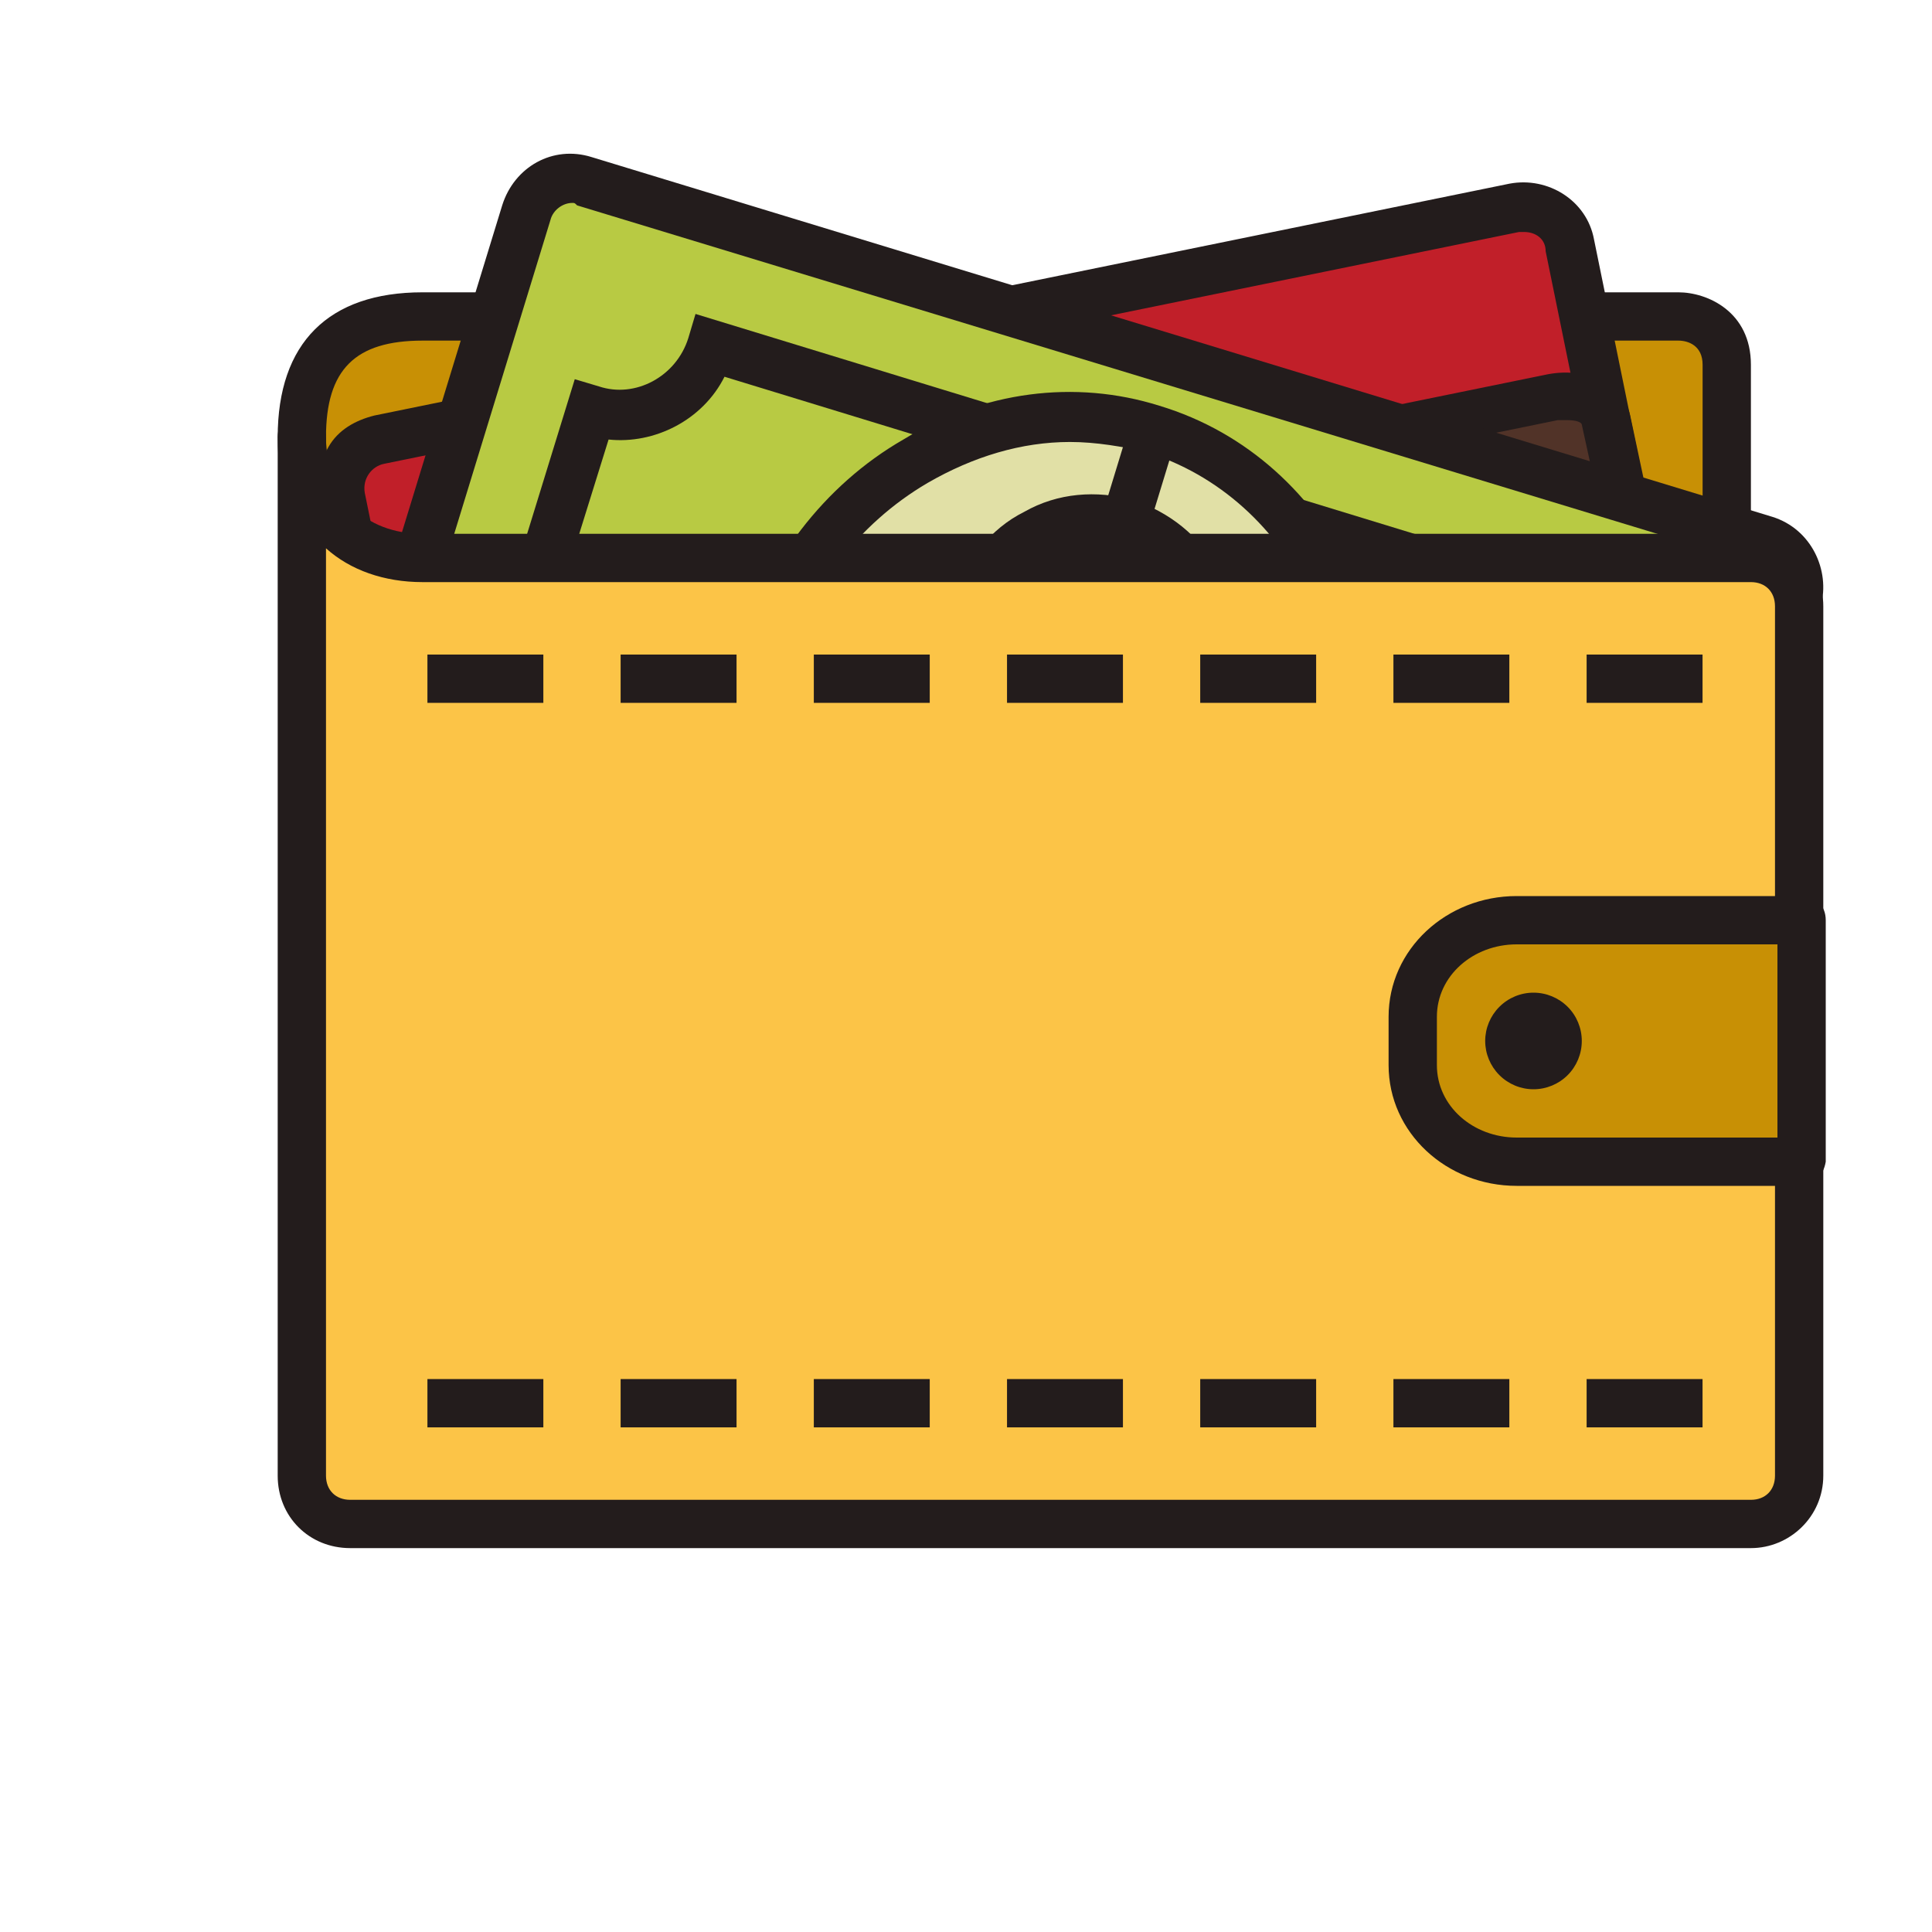 <svg fill="none" height="30" viewBox="0 0 30 30" width="30" xmlns="http://www.w3.org/2000/svg">
    <path
        d="M6.562 8.664C5.325 8.664 4.688 8.027 4.688 6.789C4.688 5.552 5.325 4.914 6.562 4.914H26.062C26.062 4.914 26.812 4.914 26.812 5.664V8.664H6.562Z"
        fill="#C89005" />
    <path
        d="M26.812 9.039H6.562C5.1 9.039 4.312 8.252 4.312 6.789C4.312 5.327 5.1 4.539 6.562 4.539H26.062C26.512 4.539 27.188 4.839 27.188 5.664V8.664C27.188 8.889 27 9.039 26.812 9.039ZM26.062 5.289H6.562C5.513 5.289 5.062 5.739 5.062 6.789C5.062 7.839 5.513 8.289 6.562 8.289H26.438V5.664C26.438 5.364 26.212 5.289 26.062 5.289Z"
        fill="#231C1C" />
    <path
        d="M26.586 14.474C26.661 14.886 26.399 15.261 25.986 15.374L8.361 18.974C7.949 19.049 7.574 18.786 7.461 18.374L5.286 7.724C5.211 7.311 5.474 6.936 5.886 6.824L23.511 3.224C23.924 3.149 24.299 3.411 24.411 3.824L26.586 14.474Z"
        fill="#C11F29" />
    <path
        d="M8.214 19.352C7.689 19.352 7.239 18.977 7.126 18.452L4.951 7.802C4.876 7.502 4.951 7.202 5.101 6.939C5.251 6.677 5.514 6.527 5.814 6.452L23.439 2.852C24.039 2.739 24.639 3.114 24.751 3.714L26.926 14.364C27.039 14.964 26.664 15.564 26.064 15.677L8.439 19.277C8.364 19.352 8.289 19.352 8.214 19.352ZM23.664 3.602H23.589L5.964 7.202C5.776 7.239 5.626 7.427 5.664 7.652L7.839 18.302C7.876 18.489 8.064 18.639 8.289 18.602L25.914 15.002C26.026 14.964 26.101 14.927 26.139 14.852C26.176 14.777 26.214 14.664 26.176 14.552L24.001 3.902C24.001 3.714 23.851 3.602 23.664 3.602Z"
        fill="#231C1C" />
    <path
        d="M25.201 7.723C25.239 7.986 24.976 8.286 24.564 8.361L6.939 11.961C6.526 12.036 6.151 11.886 6.114 11.623L5.851 10.386C5.814 10.123 6.076 9.823 6.489 9.748L24.114 6.148C24.526 6.073 24.901 6.223 24.939 6.486L25.201 7.723Z"
        fill="#513328" />
    <path
        d="M6.713 12.373C6.226 12.373 5.813 12.111 5.738 11.698L5.476 10.498C5.363 10.011 5.776 9.524 6.413 9.411L24.038 5.811C24.638 5.699 25.201 5.961 25.313 6.449L25.576 7.686C25.688 8.174 25.276 8.661 24.638 8.774L7.013 12.373H6.713ZM24.338 6.524H24.188L6.563 10.123C6.338 10.161 6.226 10.274 6.226 10.348L6.488 11.549C6.526 11.586 6.676 11.623 6.863 11.586L24.488 7.986C24.713 7.949 24.826 7.836 24.826 7.798L24.563 6.598C24.563 6.561 24.488 6.524 24.338 6.524ZM15.033 14.146L18.339 13.467L18.49 14.202L15.184 14.88L15.033 14.146ZM13.128 16.061L20.842 14.477L20.993 15.212L13.278 16.796L13.128 16.061Z"
        fill="#231C1C" />
    <path
        d="M24.602 20.1C24.489 20.512 24.077 20.737 23.664 20.587L5.364 15C4.989 14.887 4.764 14.475 4.877 14.062L8.177 3.3C8.289 2.887 8.702 2.662 9.114 2.812L27.452 8.4C27.827 8.512 28.052 8.925 27.939 9.337L24.602 20.1Z"
        fill="#B8CA43" />
    <path
        d="M23.886 21.038C23.773 21.038 23.661 21.038 23.549 21.001L5.248 15.376C4.948 15.301 4.723 15.076 4.573 14.813C4.423 14.551 4.423 14.251 4.498 13.951L7.798 3.189C7.986 2.589 8.586 2.251 9.186 2.439L27.523 8.026C28.123 8.214 28.424 8.851 28.273 9.414L24.974 20.176C24.898 20.476 24.711 20.701 24.448 20.851C24.261 20.963 24.073 21.038 23.886 21.038ZM8.886 3.151C8.736 3.151 8.586 3.264 8.548 3.414L5.248 14.176C5.211 14.289 5.211 14.364 5.286 14.476C5.323 14.551 5.398 14.626 5.511 14.664L23.811 20.251C23.886 20.288 23.998 20.251 24.073 20.213C24.148 20.176 24.224 20.101 24.261 19.988L27.561 9.226C27.636 9.039 27.523 8.814 27.336 8.776L8.961 3.189C8.923 3.151 8.923 3.151 8.886 3.151Z"
        fill="#231C1C" />
    <path
        d="M23.624 17.063L25.387 11.326C24.599 11.101 24.187 10.238 24.412 9.451L10.987 5.363C10.762 6.151 9.899 6.601 9.149 6.376L7.387 12.113C8.174 12.338 8.587 13.201 8.362 13.988L21.749 18.076C22.012 17.288 22.837 16.838 23.624 17.063Z"
        fill="#B8CA43" />
    <path
        d="M22.012 18.525L7.912 14.213L8.025 13.838C8.1 13.537 8.1 13.238 7.95 12.975C7.8 12.713 7.575 12.525 7.312 12.45L6.938 12.338L8.925 5.888L9.3 6C9.863 6.188 10.5 5.85 10.688 5.25L10.8 4.875L24.9 9.188L24.788 9.562C24.712 9.863 24.712 10.162 24.863 10.425C25.012 10.688 25.238 10.875 25.5 10.95L25.875 11.062L23.887 17.512L23.512 17.4C22.95 17.212 22.312 17.55 22.125 18.15L22.012 18.525ZM8.812 13.725L21.562 17.625C21.9 16.95 22.613 16.575 23.363 16.65L24.938 11.55C24.637 11.363 24.375 11.1 24.188 10.8C24 10.463 23.962 10.125 24 9.75L11.25 5.85C10.912 6.525 10.162 6.9 9.45 6.825L7.875 11.887C8.175 12.075 8.438 12.338 8.625 12.637C8.775 12.975 8.85 13.35 8.812 13.725Z"
        fill="#231C1C" />
    <path
        d="M14.836 16.734C16.054 17.106 17.383 16.934 18.532 16.256C19.68 15.577 20.554 14.448 20.962 13.117C21.369 11.785 21.276 10.36 20.703 9.155C20.13 7.951 19.124 7.065 17.907 6.693C16.689 6.32 15.36 6.492 14.211 7.171C13.062 7.849 12.188 8.978 11.781 10.309C11.374 11.641 11.467 13.066 12.04 14.271C12.613 15.475 13.619 16.361 14.836 16.734Z"
        fill="#E1E0A6" />
    <path
        d="M16.127 17.288C15.677 17.288 15.189 17.213 14.739 17.063C13.427 16.65 12.339 15.713 11.702 14.4C11.102 13.088 10.989 11.588 11.439 10.163C11.889 8.738 12.789 7.538 14.027 6.825C15.264 6.075 16.689 5.888 18.002 6.3C20.739 7.125 22.202 10.238 21.302 13.2C20.589 15.675 18.414 17.288 16.127 17.288ZM16.614 6.863C15.864 6.863 15.114 7.088 14.402 7.5C13.314 8.138 12.527 9.188 12.152 10.425C11.777 11.663 11.852 12.975 12.377 14.1C12.902 15.225 13.802 16.013 14.927 16.35C17.252 17.063 19.802 15.563 20.589 12.975C21.377 10.388 20.102 7.725 17.777 7.013C17.439 6.938 17.027 6.863 16.614 6.863Z"
        fill="#231C1C" />
    <path d="M14.48 16.625L17.547 6.582L18.264 6.801L15.198 16.843L14.48 16.625Z"
        fill="#231C1C" />
    <path
        d="M15.827 15.749C15.602 15.749 15.414 15.711 15.189 15.636C14.589 15.449 14.102 15.037 13.839 14.474C13.614 13.949 13.577 13.386 13.727 12.861L14.439 13.086C14.327 13.461 14.364 13.836 14.514 14.174C14.702 14.549 15.002 14.849 15.414 14.961C16.202 15.187 17.027 14.736 17.252 13.949C17.477 13.162 17.064 12.336 16.277 12.074C15.114 11.699 14.439 10.461 14.814 9.261C15.002 8.699 15.377 8.211 15.902 7.949C16.427 7.649 17.027 7.611 17.589 7.761C18.152 7.949 18.639 8.324 18.902 8.849C19.164 9.374 19.239 9.974 19.052 10.574L18.339 10.349C18.452 9.974 18.414 9.561 18.227 9.224C18.039 8.886 17.739 8.624 17.364 8.511C16.989 8.399 16.577 8.436 16.239 8.624C15.902 8.811 15.639 9.111 15.527 9.524C15.302 10.312 15.714 11.136 16.502 11.399C17.664 11.774 18.339 13.011 17.964 14.211C17.664 15.111 16.764 15.749 15.827 15.749Z"
        fill="#231C1C" />
    <path
        d="M27.938 22.914C27.938 23.327 27.6 23.664 27.188 23.664H5.438C5.025 23.664 4.688 23.327 4.688 22.914V6.789C4.688 7.914 5.438 8.664 6.562 8.664H27.188C27.6 8.664 27.938 9.002 27.938 9.414V22.914Z"
        fill="#FCC447" />
    <path
        d="M27.188 24.039H5.438C4.8 24.039 4.312 23.552 4.312 22.914V6.789C4.312 6.564 4.463 6.414 4.688 6.414C4.912 6.414 5.062 6.564 5.062 6.789C5.062 7.689 5.662 8.289 6.562 8.289H27.188C27.825 8.289 28.312 8.777 28.312 9.414V22.914C28.312 23.552 27.788 24.039 27.188 24.039ZM5.062 8.514V22.914C5.062 23.139 5.213 23.289 5.438 23.289H27.188C27.413 23.289 27.562 23.139 27.562 22.914V9.414C27.562 9.189 27.413 9.039 27.188 9.039H6.562C5.963 9.039 5.438 8.852 5.062 8.514Z"
        fill="#231C1C" />
    <path
        d="M27.938 18.039H23.55C22.65 18.039 21.938 17.364 21.938 16.539V15.789C21.938 14.964 22.65 14.289 23.55 14.289H27.975V18.039H27.938Z"
        fill="#C89005" />
    <path
        d="M27.938 18.414H23.55C22.462 18.414 21.562 17.589 21.562 16.539V15.789C21.562 14.739 22.462 13.914 23.55 13.914H27.975C28.2 13.914 28.35 14.064 28.35 14.289V18.039C28.312 18.264 28.163 18.414 27.938 18.414ZM23.55 14.664C22.875 14.664 22.312 15.152 22.312 15.789V16.539C22.312 17.177 22.875 17.664 23.55 17.664H27.6V14.664H23.55Z"
        fill="#231C1C" />
    <path d="M6.637 10.164H8.437V10.914H6.637V10.164Z" fill="#231C1C" />
    <path d="M9.637 10.164H11.437V10.914H9.637V10.164Z" fill="#231C1C" />
    <path d="M12.637 10.164H14.437V10.914H12.637V10.164Z" fill="#231C1C" />
    <path d="M15.637 10.164H17.437V10.914H15.637V10.164Z" fill="#231C1C" />
    <path d="M18.637 10.164H20.437V10.914H18.637V10.164Z" fill="#231C1C" />
    <path d="M21.637 10.164H23.437V10.914H21.637V10.164Z" fill="#231C1C" />
    <path d="M24.637 10.164H26.437V10.914H24.637V10.164Z" fill="#231C1C" />
    <path d="M6.637 21.414H8.437V22.164H6.637V21.414Z" fill="#231C1C" />
    <path d="M9.637 21.414H11.437V22.164H9.637V21.414Z" fill="#231C1C" />
    <path d="M12.637 21.414H14.437V22.164H12.637V21.414Z" fill="#231C1C" />
    <path d="M15.637 21.414H17.437V22.164H15.637V21.414Z" fill="#231C1C" />
    <path d="M18.637 21.414H20.437V22.164H18.637V21.414Z" fill="#231C1C" />
    <path d="M21.637 21.414H23.437V22.164H21.637V21.414Z" fill="#231C1C" />
    <path d="M24.637 21.414H26.437V22.164H24.637V21.414Z" fill="#231C1C" />
    <path
        d="M23.062 16.164C23.062 16.363 23.142 16.554 23.282 16.694C23.423 16.835 23.614 16.914 23.812 16.914C24.011 16.914 24.202 16.835 24.343 16.694C24.483 16.554 24.562 16.363 24.562 16.164C24.562 15.965 24.483 15.774 24.343 15.634C24.202 15.493 24.011 15.414 23.812 15.414C23.614 15.414 23.423 15.493 23.282 15.634C23.142 15.774 23.062 15.965 23.062 16.164Z"
        fill="#231C1C" />
</svg>
